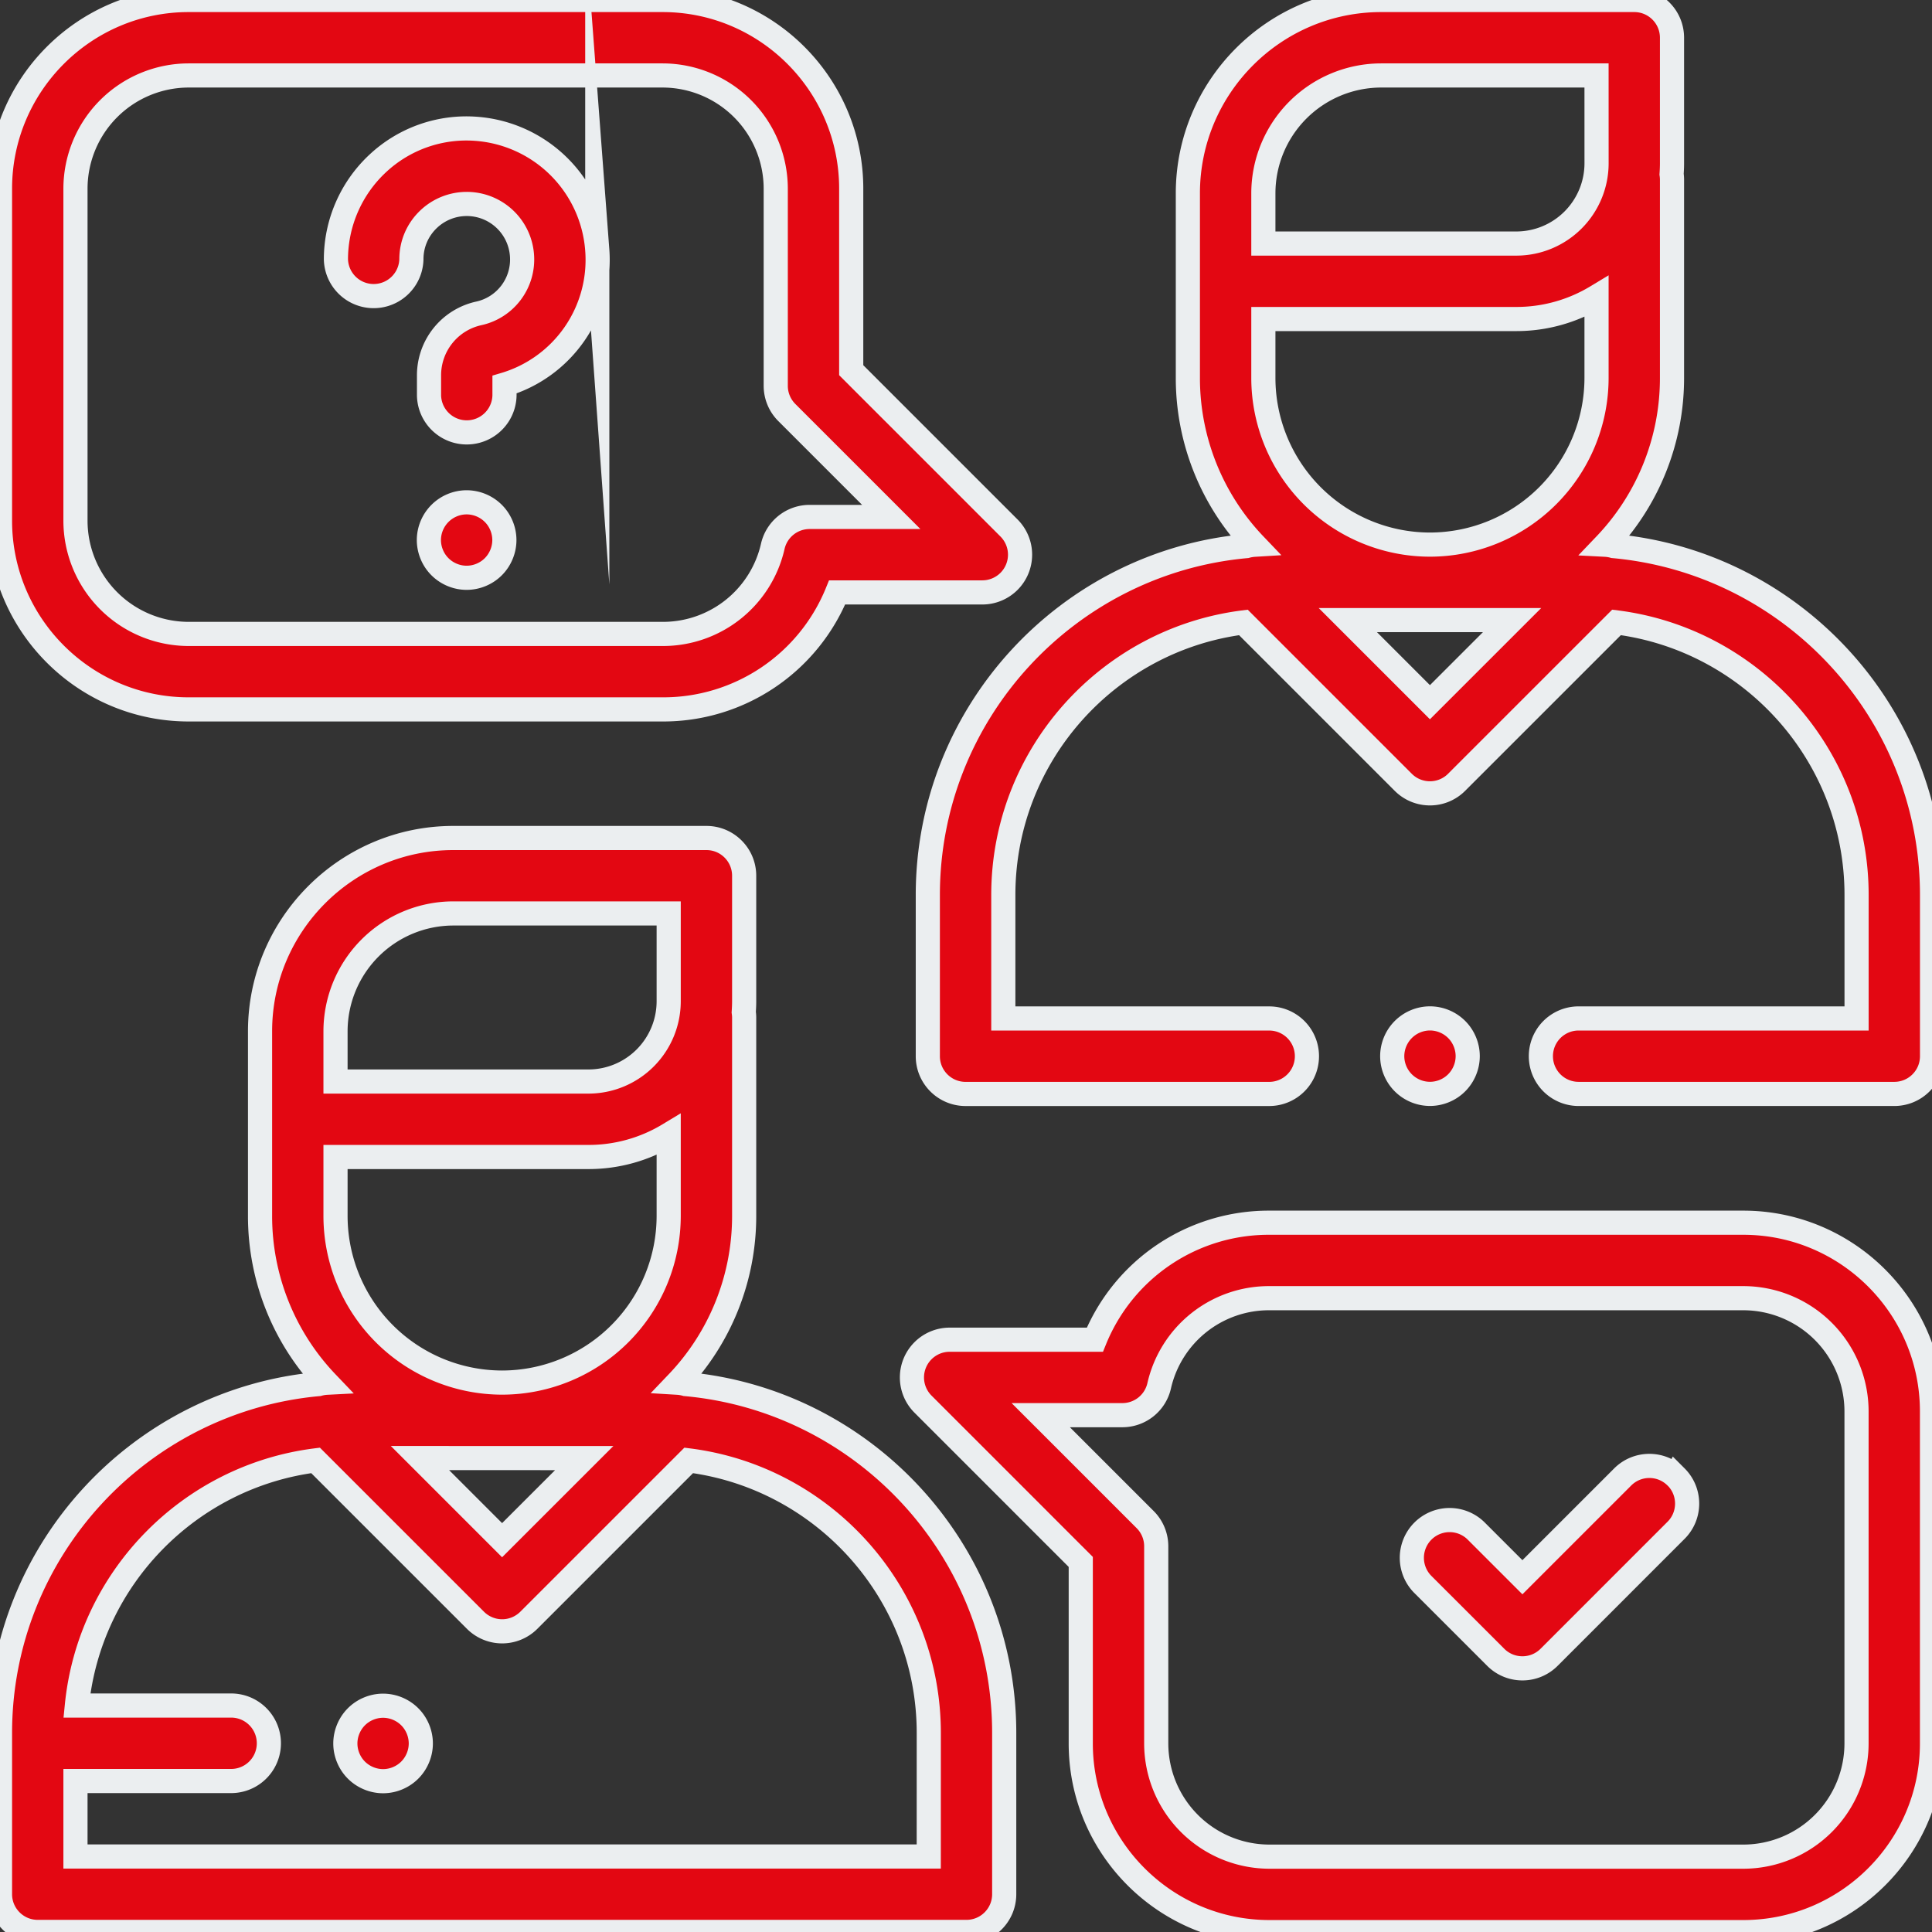 <svg xmlns="http://www.w3.org/2000/svg" width="80" height="80" viewBox="0 0 80 80"><rect x="0" y="0" width="80" height="80" fill="#333333" stroke="none"/><g><g><g/><g><g><g><path fill="#e30712" d="M41.582 71.76v6.675c0 .863-.7 1.562-1.562 1.562H1.562C.7 79.997 0 79.297 0 78.435v-6.676c0-7.555 5.805-13.778 13.19-14.447.112-.032.228-.05.344-.056a9.985 9.985 0 0 1-2.766-6.903v-7.65c0-4.413 3.59-8.003 8.004-8.003h10.48c.863 0 1.562.7 1.562 1.563v5.2c0 .151-.007.3-.017.45.01.071.017.145.017.22v8.22a9.985 9.985 0 0 1-2.765 6.902c.116.007.232.025.345.057 7.384.669 13.188 6.892 13.188 14.447zM13.893 44.784h10.474a3.326 3.326 0 0 0 3.322-3.322v-3.638h-8.917a4.884 4.884 0 0 0-4.879 4.878zm0 5.568a6.906 6.906 0 0 0 6.898 6.898 6.906 6.906 0 0 0 6.898-6.898v-3.367a6.406 6.406 0 0 1-3.322.924H13.893zm3.497 10.023l3.401 3.401 3.401-3.4zM38.459 71.76c0-5.787-4.344-10.577-9.941-11.288l-6.62 6.62a1.563 1.563 0 0 1-2.21 0l-6.621-6.62c-5.227.664-9.36 4.883-9.884 10.151h6.427a1.563 1.563 0 0 1 0 3.125H3.125v3.125h35.333z"/><path fill="none" stroke="#ebeef0" stroke-miterlimit="50" d="M41.582 71.76v6.675c0 .863-.7 1.562-1.562 1.562H1.562C.7 79.997 0 79.297 0 78.435v-6.676c0-7.555 5.805-13.778 13.19-14.447.112-.032.228-.05.344-.056a9.985 9.985 0 0 1-2.766-6.903v-7.65c0-4.413 3.59-8.003 8.004-8.003h10.48c.863 0 1.562.7 1.562 1.563v5.2c0 .151-.007.3-.017.45.01.071.017.145.017.22v8.22a9.985 9.985 0 0 1-2.765 6.902c.116.007.232.025.345.057 7.384.669 13.188 6.892 13.188 14.447zM13.893 44.784h10.474a3.326 3.326 0 0 0 3.322-3.322v-3.638h-8.917a4.884 4.884 0 0 0-4.879 4.878zm0 5.568a6.906 6.906 0 0 0 6.898 6.898 6.906 6.906 0 0 0 6.898-6.898v-3.367a6.406 6.406 0 0 1-3.322.924H13.893zm3.497 10.023l3.401 3.401 3.401-3.4zM38.459 71.76c0-5.787-4.344-10.577-9.941-11.288l-6.62 6.62a1.563 1.563 0 0 1-2.21 0l-6.621-6.62c-5.227.664-9.36 4.883-9.884 10.151h6.427a1.563 1.563 0 0 1 0 3.125H3.125v3.125h35.333z"/></g></g></g><g><g><g><path fill="#e30712" d="M80.002 37.06v6.675c0 .863-.699 1.562-1.562 1.562H65.367a1.562 1.562 0 1 1 0-3.125h11.51V37.06c0-5.787-4.342-10.576-9.94-11.288l-6.621 6.62a1.557 1.557 0 0 1-1.105.459c-.4 0-.8-.153-1.105-.458l-6.62-6.62c-5.598.71-9.941 5.5-9.941 11.287v5.113h11.01a1.562 1.562 0 1 1 0 3.125H39.982c-.863 0-1.563-.7-1.563-1.562v-6.676c0-7.555 5.805-13.778 13.188-14.447.113-.032.23-.05.346-.057a9.985 9.985 0 0 1-2.766-6.902v-7.65C49.188 3.59 52.778 0 57.192 0h10.48c.863 0 1.562.7 1.562 1.562v5.201c0 .151-.007.3-.017.45.01.071.017.145.017.22v8.22a9.985 9.985 0 0 1-2.765 6.903c.116.006.232.024.345.056 7.384.67 13.188 6.893 13.188 14.447zm-17.39-11.383h-6.801l3.4 3.4zm3.497-10.024v-3.367a6.408 6.408 0 0 1-3.321.924H52.313v2.443a6.906 6.906 0 0 0 6.898 6.898 6.906 6.906 0 0 0 6.898-6.898zm0-12.528h-8.917a4.884 4.884 0 0 0-4.879 4.879v2.081h10.475a3.326 3.326 0 0 0 3.322-3.322z"/><path fill="none" stroke="#ebeef0" stroke-miterlimit="50" d="M80.002 37.06v6.675c0 .863-.699 1.562-1.562 1.562H65.367a1.562 1.562 0 1 1 0-3.125h11.51V37.06c0-5.787-4.342-10.576-9.94-11.288l-6.621 6.62a1.557 1.557 0 0 1-1.105.459c-.4 0-.8-.153-1.105-.458l-6.62-6.62c-5.598.71-9.941 5.5-9.941 11.287v5.113h11.01a1.562 1.562 0 1 1 0 3.125H39.982c-.863 0-1.563-.7-1.563-1.562v-6.676c0-7.555 5.805-13.778 13.188-14.447.113-.032.23-.05.346-.057a9.985 9.985 0 0 1-2.766-6.902v-7.65C49.188 3.59 52.778 0 57.192 0h10.48c.863 0 1.562.7 1.562 1.562v5.201c0 .151-.007.3-.017.45.01.071.017.145.017.22v8.22a9.985 9.985 0 0 1-2.765 6.903c.116.006.232.024.345.056 7.384.67 13.188 6.893 13.188 14.447zm-17.39-11.383h-6.801l3.4 3.4zm3.497-10.024v-3.367a6.408 6.408 0 0 1-3.321.924H52.313v2.443a6.906 6.906 0 0 0 6.898 6.898 6.906 6.906 0 0 0 6.898-6.898zm0-12.528h-8.917a4.884 4.884 0 0 0-4.879 4.879v2.081h10.475a3.326 3.326 0 0 0 3.322-3.322z"/></g></g></g><g><g><g><path fill="#e30712" d="M60.317 42.628a1.574 1.574 0 0 0-1.105-.458 1.568 1.568 0 0 0-1.563 1.563 1.565 1.565 0 0 0 1.564 1.562c.41 0 .814-.166 1.104-.458.29-.29.458-.692.458-1.105 0-.41-.167-.814-.458-1.104z"/><path fill="none" stroke="#ebeef0" stroke-miterlimit="50" d="M60.317 42.628a1.574 1.574 0 0 0-1.105-.458 1.568 1.568 0 0 0-1.563 1.563 1.565 1.565 0 0 0 1.564 1.562c.41 0 .814-.166 1.104-.458.29-.29.458-.692.458-1.105 0-.41-.167-.814-.458-1.104z"/></g></g></g><g><g><g><path fill="#e30712" d="M41.782 21.864a1.563 1.563 0 0 1-1.105 2.667h-6.013a7.769 7.769 0 0 1-7.23 4.844H7.813C3.505 29.375 0 25.87 0 21.562V7.813C0 3.505 3.505 0 7.812 0h19.623c4.308 0 7.812 3.505 7.812 7.813v7.516zm-4.877-.458l-4.325-4.325a1.563 1.563 0 0 1-.458-1.104V7.812a4.693 4.693 0 0 0-4.687-4.687H7.812a4.693 4.693 0 0 0-4.687 4.687v13.75a4.693 4.693 0 0 0 4.687 4.688h19.623A4.662 4.662 0 0 0 32 22.618a1.563 1.563 0 0 1 1.523-1.212z"/><path fill="none" stroke="#ebeef0" stroke-miterlimit="50" d="M41.782 21.864a1.563 1.563 0 0 1-1.105 2.667h-6.013a7.769 7.769 0 0 1-7.23 4.844H7.813C3.505 29.375 0 25.87 0 21.562V7.813C0 3.505 3.505 0 7.812 0h19.623c4.308 0 7.812 3.505 7.812 7.813v7.516zm-4.877-.458l-4.325-4.325a1.563 1.563 0 0 1-.458-1.104V7.812a4.693 4.693 0 0 0-4.687-4.687H7.812a4.693 4.693 0 0 0-4.687 4.687v13.75a4.693 4.693 0 0 0 4.687 4.688h19.623A4.662 4.662 0 0 0 32 22.618a1.563 1.563 0 0 1 1.523-1.212z"/></g></g></g><g><g><g><path fill="#e30712" d="M72.187 50.63c4.308 0 7.813 3.505 7.813 7.813v13.75c0 4.307-3.505 7.812-7.813 7.812H52.565c-4.308 0-7.813-3.505-7.813-7.813v-7.516l-6.534-6.535a1.563 1.563 0 0 1 1.105-2.667h6.013a7.769 7.769 0 0 1 7.229-4.844zm4.688 7.813a4.693 4.693 0 0 0-4.688-4.688H52.565a4.662 4.662 0 0 0-4.567 3.632 1.563 1.563 0 0 1-1.522 1.212h-3.381l4.325 4.325c.293.293.457.69.457 1.104v8.164a4.693 4.693 0 0 0 4.688 4.688h19.622a4.693 4.693 0 0 0 4.688-4.687z"/><path fill="none" stroke="#ebeef0" stroke-miterlimit="50" d="M72.187 50.63c4.308 0 7.813 3.505 7.813 7.813v13.75c0 4.307-3.505 7.812-7.813 7.812H52.565c-4.308 0-7.813-3.505-7.813-7.813v-7.516l-6.534-6.535a1.563 1.563 0 0 1 1.105-2.667h6.013a7.769 7.769 0 0 1 7.229-4.844zm4.688 7.813a4.693 4.693 0 0 0-4.688-4.688H52.565a4.662 4.662 0 0 0-4.567 3.632 1.563 1.563 0 0 1-1.522 1.212h-3.381l4.325 4.325c.293.293.457.69.457 1.104v8.164a4.693 4.693 0 0 0 4.688 4.688h19.622a4.693 4.693 0 0 0 4.688-4.687z"/></g></g></g><g><g><g><path fill="#e30712" d="M69.402 61.158c-.61-.61-1.6-.61-2.21 0L63.04 65.31l-1.932-1.931a1.563 1.563 0 0 0-2.21 2.21l3.037 3.036c.305.305.705.458 1.105.458s.8-.153 1.105-.458l5.258-5.259c.61-.61.61-1.6 0-2.21z"/><path fill="none" stroke="#ebeef0" stroke-miterlimit="50" d="M69.402 61.158c-.61-.61-1.6-.61-2.21 0L63.04 65.31v0l-1.932-1.931a1.563 1.563 0 0 0-2.21 2.21l3.037 3.036c.305.305.705.458 1.105.458s.8-.153 1.105-.458l5.258-5.259c.61-.61.61-1.6 0-2.21z"/></g></g></g><g><g><g><path fill="#e30712" d="M24.732 10.357a5.43 5.43 0 0 0-5.024-5.024 5.373 5.373 0 0 0-4.077 1.444 5.437 5.437 0 0 0-1.721 3.96 1.563 1.563 0 0 0 3.125 0c0-.641.259-1.237.729-1.676a2.293 2.293 0 0 1 3.85 1.51 2.283 2.283 0 0 1-1.782 2.404 2.624 2.624 0 0 0-2.067 2.573v.833a1.563 1.563 0 0 0 3.125 0v-.455a5.388 5.388 0 0 0 3.842-5.57z"/><path fill="none" stroke="#ebeef0" stroke-miterlimit="50" d="M24.732 10.357a5.43 5.43 0 0 0-5.024-5.024 5.373 5.373 0 0 0-4.077 1.444 5.437 5.437 0 0 0-1.721 3.96 1.563 1.563 0 0 0 3.125 0c0-.641.259-1.237.729-1.676a2.293 2.293 0 0 1 3.85 1.51 2.283 2.283 0 0 1-1.782 2.404 2.624 2.624 0 0 0-2.067 2.573v.833a1.563 1.563 0 0 0 3.125 0v-.455a5.388 5.388 0 0 0 3.842-5.57z"/></g></g></g><g><g><g><path fill="#e30712" d="M20.427 21.258a1.574 1.574 0 0 0-1.105-.458 1.568 1.568 0 0 0-1.563 1.563c.001.41.167.814.459 1.104.29.29.692.458 1.104.458.411 0 .815-.167 1.105-.458.29-.29.458-.694.458-1.104 0-.411-.167-.815-.458-1.105z"/><path fill="none" stroke="#ebeef0" stroke-miterlimit="50" d="M20.427 21.258a1.574 1.574 0 0 0-1.105-.458 1.568 1.568 0 0 0-1.563 1.563c.001.41.167.814.459 1.104.29.29.692.458 1.104.458.411 0 .815-.167 1.105-.458.29-.29.458-.694.458-1.104 0-.411-.167-.815-.458-1.105z"/></g></g></g><g><g><g><path fill="#e30712" d="M16.967 71.088a1.574 1.574 0 0 0-1.105-.458c-.41 0-.814.167-1.104.458-.29.29-.458.694-.458 1.105 0 .41.167.814.458 1.104.29.29.694.458 1.105.458.41 0 .814-.167 1.104-.458.29-.29.458-.694.458-1.104 0-.411-.167-.815-.458-1.105z"/><path fill="none" stroke="#ebeef0" stroke-miterlimit="50" d="M16.967 71.088a1.574 1.574 0 0 0-1.105-.458c-.41 0-.814.167-1.104.458-.29.29-.458.694-.458 1.105 0 .41.167.814.458 1.104.29.29.694.458 1.105.458.41 0 .814-.167 1.104-.458.29-.29.458-.694.458-1.104 0-.411-.167-.815-.458-1.105z"/></g></g></g></g></g></svg>